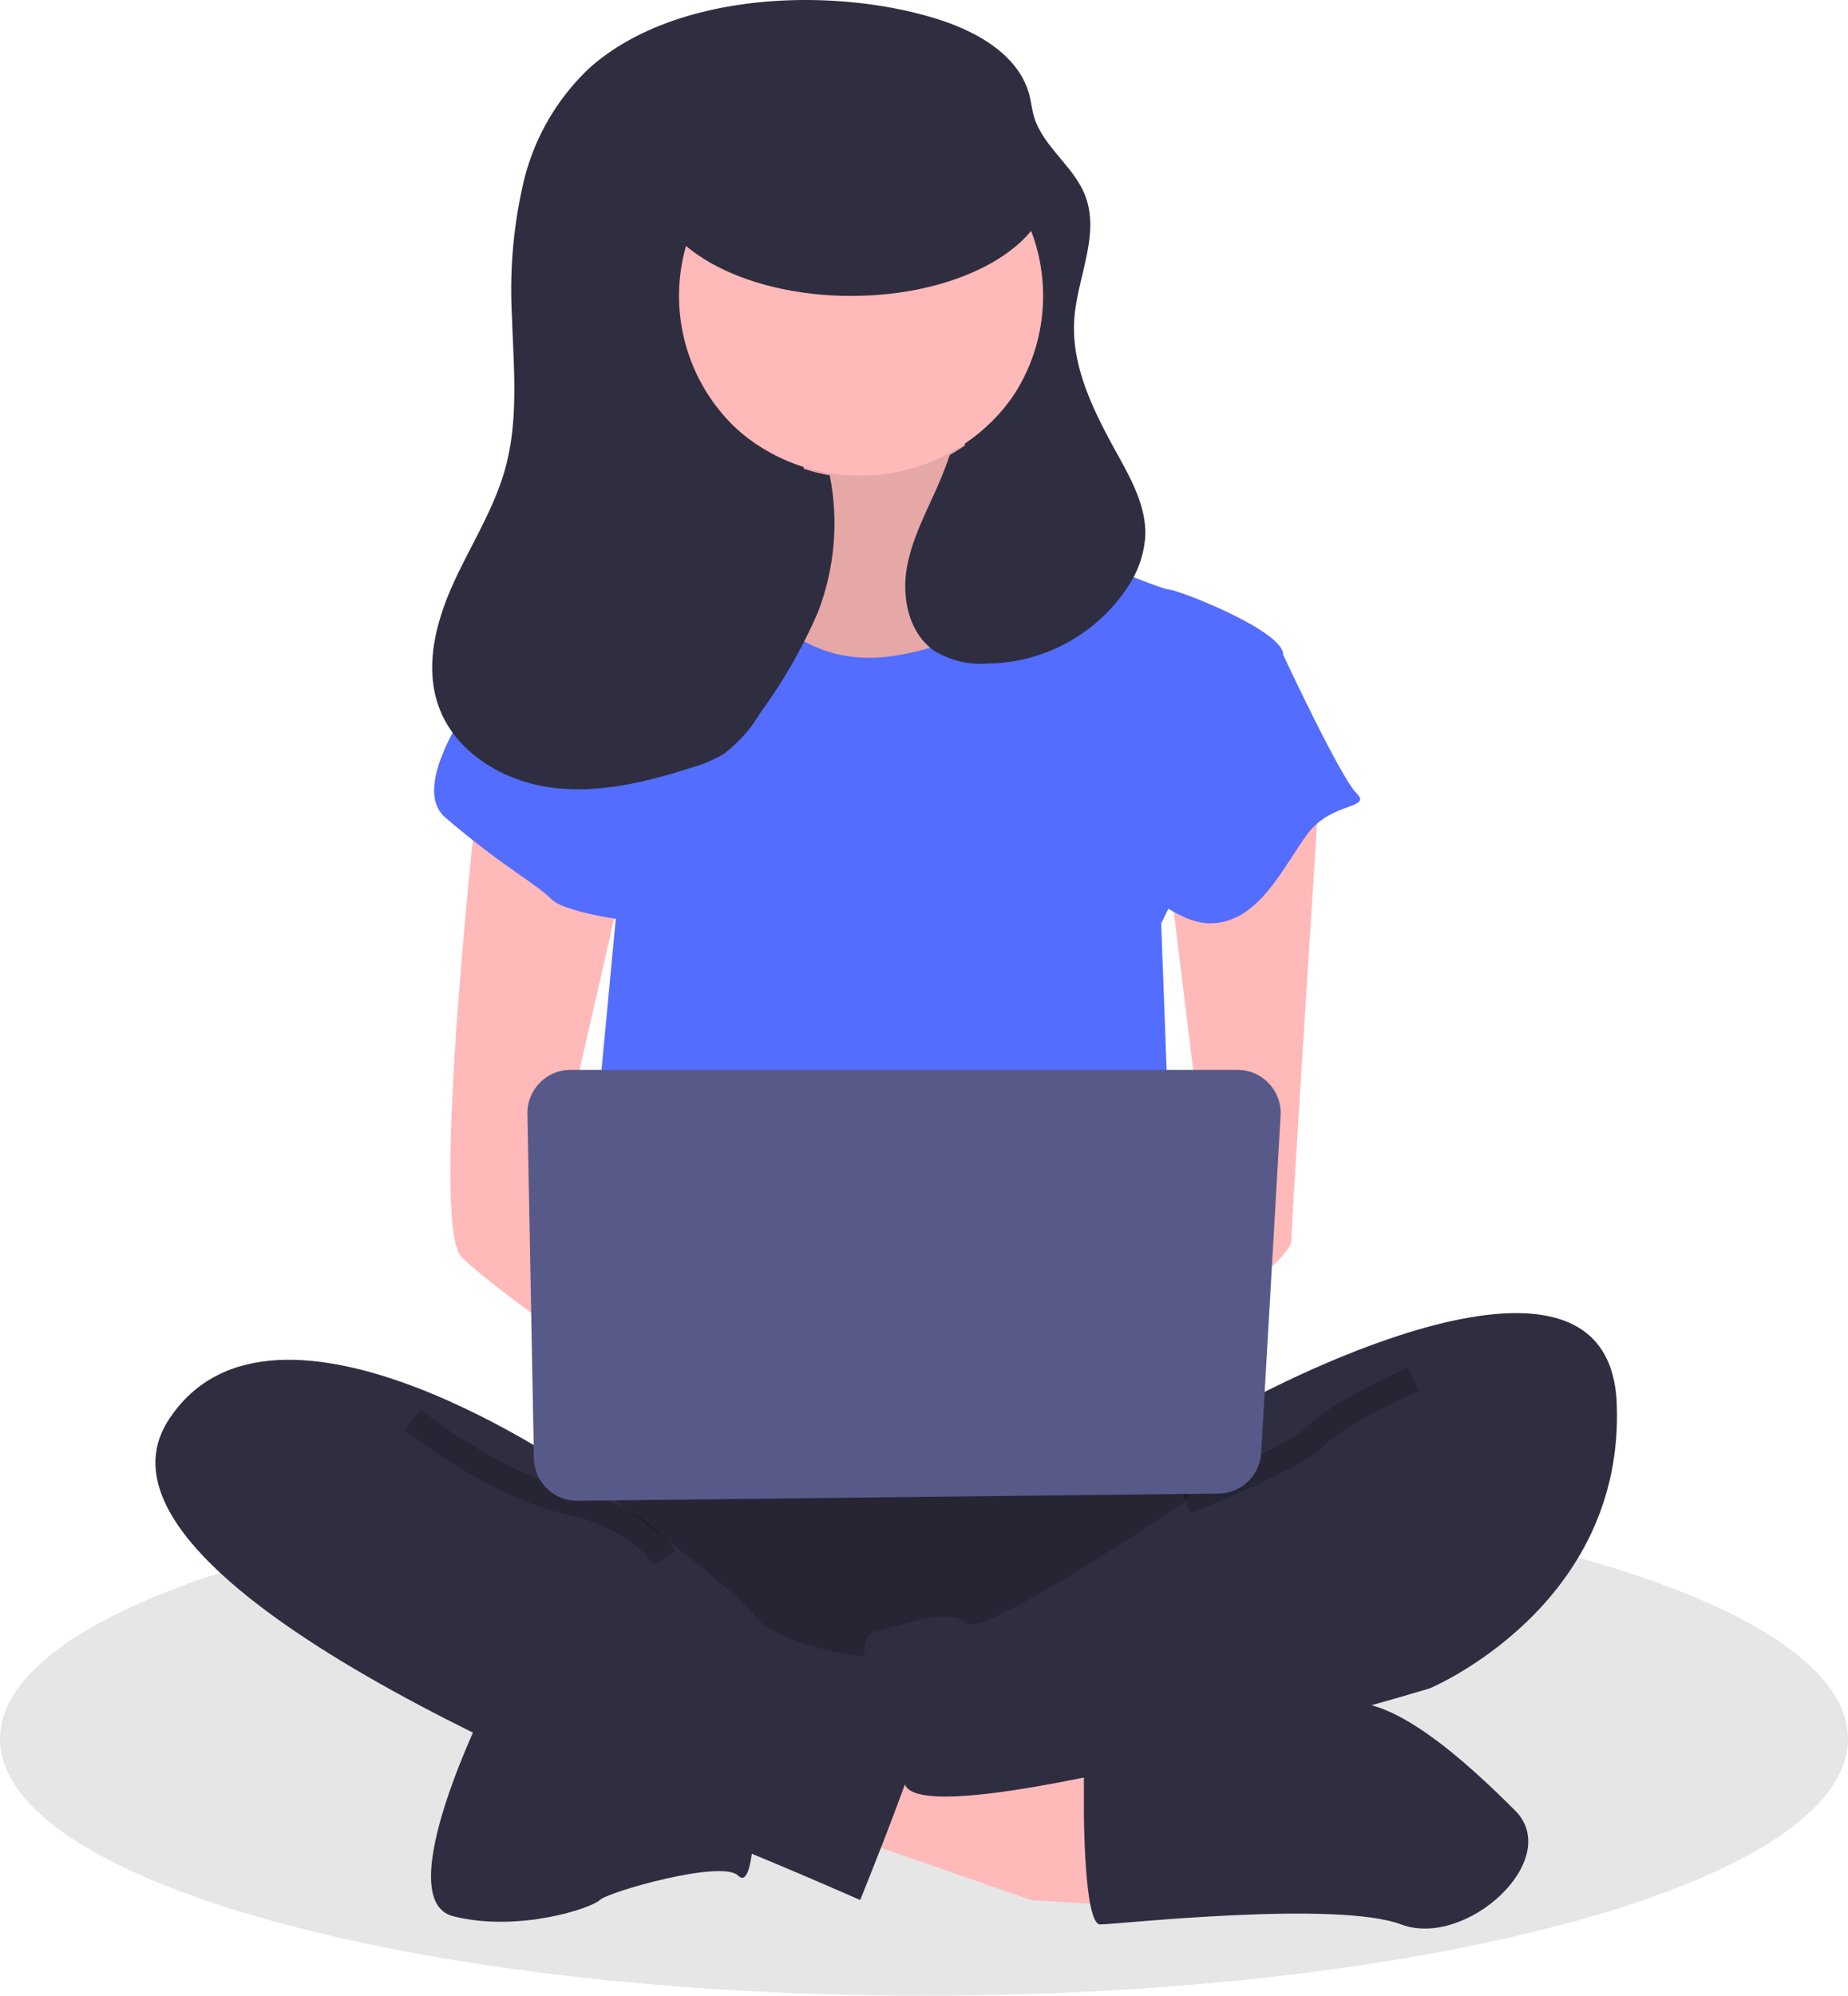 <svg xmlns="http://www.w3.org/2000/svg" width="144" height="155.439" viewBox="0 0 144 155.439">
  <g id="Group_20" data-name="Group 20" transform="translate(-5145.483 -1714.221)">
    <path id="Path_144" data-name="Path 144" d="M709.351,636.366c-22.96,10.44-52.53,9.7-52.53,9.7h-32v-6.11c13.04-3.64,31.07-5.89,51-5.89A233.662,233.662,0,0,1,709.351,636.366Z" transform="translate(4541.662 1195.594)" opacity="0.1"/>
    <path id="Path_145" data-name="Path 145" d="M747.821,654.066c0,11.05-32.24,20-72,20s-72-8.95-72-20c0-5.51,8.02-10.5,21-14.11v6.11h32s29.57.74,52.53-9.7C732.221,639.706,747.821,646.376,747.821,654.066Z" transform="translate(4541.662 1195.594)" opacity="0.1"/>
    <rect id="Rectangle_283" data-name="Rectangle 283" width="30.635" height="30.69" transform="translate(5196.044 1725.13)" fill="#2f2e41"/>
    <path id="Path_146" data-name="Path 146" d="M665.775,551.238s2.536,8.875-1.9,9.509a17.324,17.324,0,0,0-7.607,3.17l8.241,10.777h15.214l9.509-9.509s-12.679-9.509-10.143-15.214S665.775,551.238,665.775,551.238Z" transform="translate(4541.662 1195.594)" fill="#ffb9b9"/>
    <path id="Path_147" data-name="Path 147" d="M665.775,551.238s2.536,8.875-1.9,9.509a17.324,17.324,0,0,0-7.607,3.17l8.241,10.777h15.214l9.509-9.509s-12.679-9.509-10.143-15.214S665.775,551.238,665.775,551.238Z" transform="translate(4541.662 1195.594)" opacity="0.1"/>
    <path id="Path_148" data-name="Path 148" d="M536.239,526.136l14.581,5.071,10.142.634-.634-8.875-20.919-6.187Z" transform="translate(4675.001 1331)" fill="#ffb9b9"/>
    <path id="Path_149" data-name="Path 149" d="M688.279,659.641s0,8.875,1.268,8.875,18.384-1.9,23.456,0,12.679-5.071,8.875-8.875S711.87,650.132,708,651.4s-19.719,4.438-19.719,4.438Z" transform="translate(4541.662 1195.594)" fill="#2f2e41"/>
    <path id="Path_150" data-name="Path 150" d="M641.685,651.4s-7.607,15.214-2.536,16.482,10.777-.634,11.411-1.268,9.509-3.17,10.777-1.9,1.268-5.071,1.268-5.071Z" transform="translate(4541.662 1195.594)" fill="#2f2e41"/>
    <path id="Path_151" data-name="Path 151" d="M648.025,630.48s-12.045,16.482-3.17,20.92,51.349,4.438,54.518,0,4.438-18.384,0-19.652S648.025,630.48,648.025,630.48Z" transform="translate(4541.662 1195.594)" fill="#2f2e41"/>
    <path id="Path_152" data-name="Path 152" d="M648.025,630.48s-12.045,16.482-3.17,20.92,51.349,4.438,54.518,0,4.438-18.384,0-19.652S648.025,630.48,648.025,630.48Z" transform="translate(4541.662 1195.594)" opacity="0.2"/>
    <circle id="Ellipse_45" data-name="Ellipse 45" cx="14.58" cy="14.58" r="14.58" transform="translate(5197.928 1722.109)" fill="#ffb9b9"/>
    <path id="Path_153" data-name="Path 153" d="M648.025,563.917l12.679-2.536s3.17,10.143,13.313,8.241,12.679-8.241,12.679-8.241,7.607,3.17,8.241,3.17,8.875,3.17,8.875,5.071-9.509,20.92-9.509,20.92l1.268,34.232-46.911-1.268,3.17-33.6Z" transform="translate(4541.662 1195.594)" fill="#536dfe"/>
    <path id="Path_154" data-name="Path 154" d="M641.051,580.4s-3.8,33.6-1.268,36.134,12.679,9.509,12.679,9.509v-7.607l-5.071-9.509,5.071-22.188Z" transform="translate(4541.662 1195.594)" fill="#ffb9b9"/>
    <path id="Path_155" data-name="Path 155" d="M706.663,579.448s-2.219,34.549-2.219,35.817-5.705,5.705-7.607,5.705-3.17-3.17-3.17-3.17l4.438-5.071-3.17-25.991Z" transform="translate(4541.662 1195.594)" fill="#ffb9b9"/>
    <path id="Path_156" data-name="Path 156" d="M700.641,627.944s28.527-15.848,29.161,0-14.58,22.188-14.58,22.188-39.3,11.786-40.889,7.478-4.755-11.281-2.219-11.915,5.705-1.9,6.973-.634,17.116-9.509,17.116-9.509Z" transform="translate(4541.662 1195.594)" fill="#2f2e41"/>
    <path id="Path_157" data-name="Path 157" d="M713.954,626.042s-5.705,2.536-7.607,4.438-10.143,5.071-10.143,5.071" transform="translate(4541.662 1195.594)" fill="none" stroke="#000" stroke-miterlimit="10" stroke-width="2" opacity="0.2"/>
    <path id="Path_158" data-name="Path 158" d="M651.828,565.185l-3.8-1.268s-13.946,14.58-9.509,18.384,6.973,5.071,8.241,6.339,7.607,1.9,7.607,1.9Z" transform="translate(4541.662 1195.594)" fill="#536dfe"/>
    <path id="Path_159" data-name="Path 159" d="M698.1,568.354l5.705,1.268s4.438,9.509,5.705,10.777-1.9.634-3.8,3.17-3.8,6.973-7.607,6.973-8.875-6.339-8.875-6.339Z" transform="translate(4541.662 1195.594)" fill="#536dfe"/>
    <path id="Path_160" data-name="Path 160" d="M649.293,633.65s-24.089-17.116-32.331-4.437,35.5,29.795,41.839,32.331,12.045,5.071,12.045,5.071,5.705-13.946,5.705-16.482-4.437-2.536-5.705-2.536-6.973-1.268-8.241-3.17S649.293,633.65,649.293,633.65Z" transform="translate(4541.662 1195.594)" fill="#2f2e41"/>
    <path id="Path_161" data-name="Path 161" d="M635.98,629.212s6.339,5.071,12.045,6.339,7.607,4.438,7.607,4.438" transform="translate(4541.662 1195.594)" fill="none" stroke="#000" stroke-miterlimit="10" stroke-width="2" opacity="0.2"/>
    <path id="Path_162" data-name="Path 162" d="M644.92,605.376l.506,26.841a3.36,3.36,0,0,0,3.4,3.3l49.949-.561a3.36,3.36,0,0,0,3.317-3.166l1.516-26.28a3.36,3.36,0,0,0-3.354-3.554H648.279a3.36,3.36,0,0,0-3.359,3.423Z" transform="translate(4541.662 1195.594)" fill="#575a89"/>
    <path id="Path_163" data-name="Path 163" d="M639.142,564.077c1.36-3,3.189-5.819,4.06-9,1.044-3.81.638-7.841.513-11.789a37.016,37.016,0,0,1,.884-10.4,17.885,17.885,0,0,1,5.142-8.953c6.643-5.931,18.8-6.356,26.914-3.888,3.2.973,6.6,2.827,7.4,6.074.12.49.173,1,.307,1.482.664,2.418,3.138,3.948,4.03,6.291,1.154,3.031-.626,6.327-.858,9.561-.272,3.777,1.585,7.344,3.415,10.659,1.088,1.971,2.219,4.07,2.111,6.318a7.982,7.982,0,0,1-1.092,3.483,13.281,13.281,0,0,1-11.156,6.395,7,7,0,0,1-4.179-.986c-1.98-1.363-2.56-4.108-2.147-6.476s1.614-4.51,2.556-6.721c.289-.679.55-1.369.79-2.066a14.185,14.185,0,1,0-9.357,1.587,19.216,19.216,0,0,1-.93,10.685,40.344,40.344,0,0,1-4.487,7.823,10.8,10.8,0,0,1-2.858,3.2,10.143,10.143,0,0,1-2.435,1.04c-3.581,1.152-7.351,2.078-11.077,1.56s-7.415-2.765-8.684-6.306C636.888,570.546,637.781,567.079,639.142,564.077Z" transform="translate(4541.662 1195.594)" fill="#2f2e41"/>
    <ellipse id="Ellipse_46" data-name="Ellipse 46" cx="15.474" cy="8.768" rx="15.474" ry="8.768" transform="translate(5196.328 1719.734)" fill="#2f2e41"/>
  </g>
</svg>
